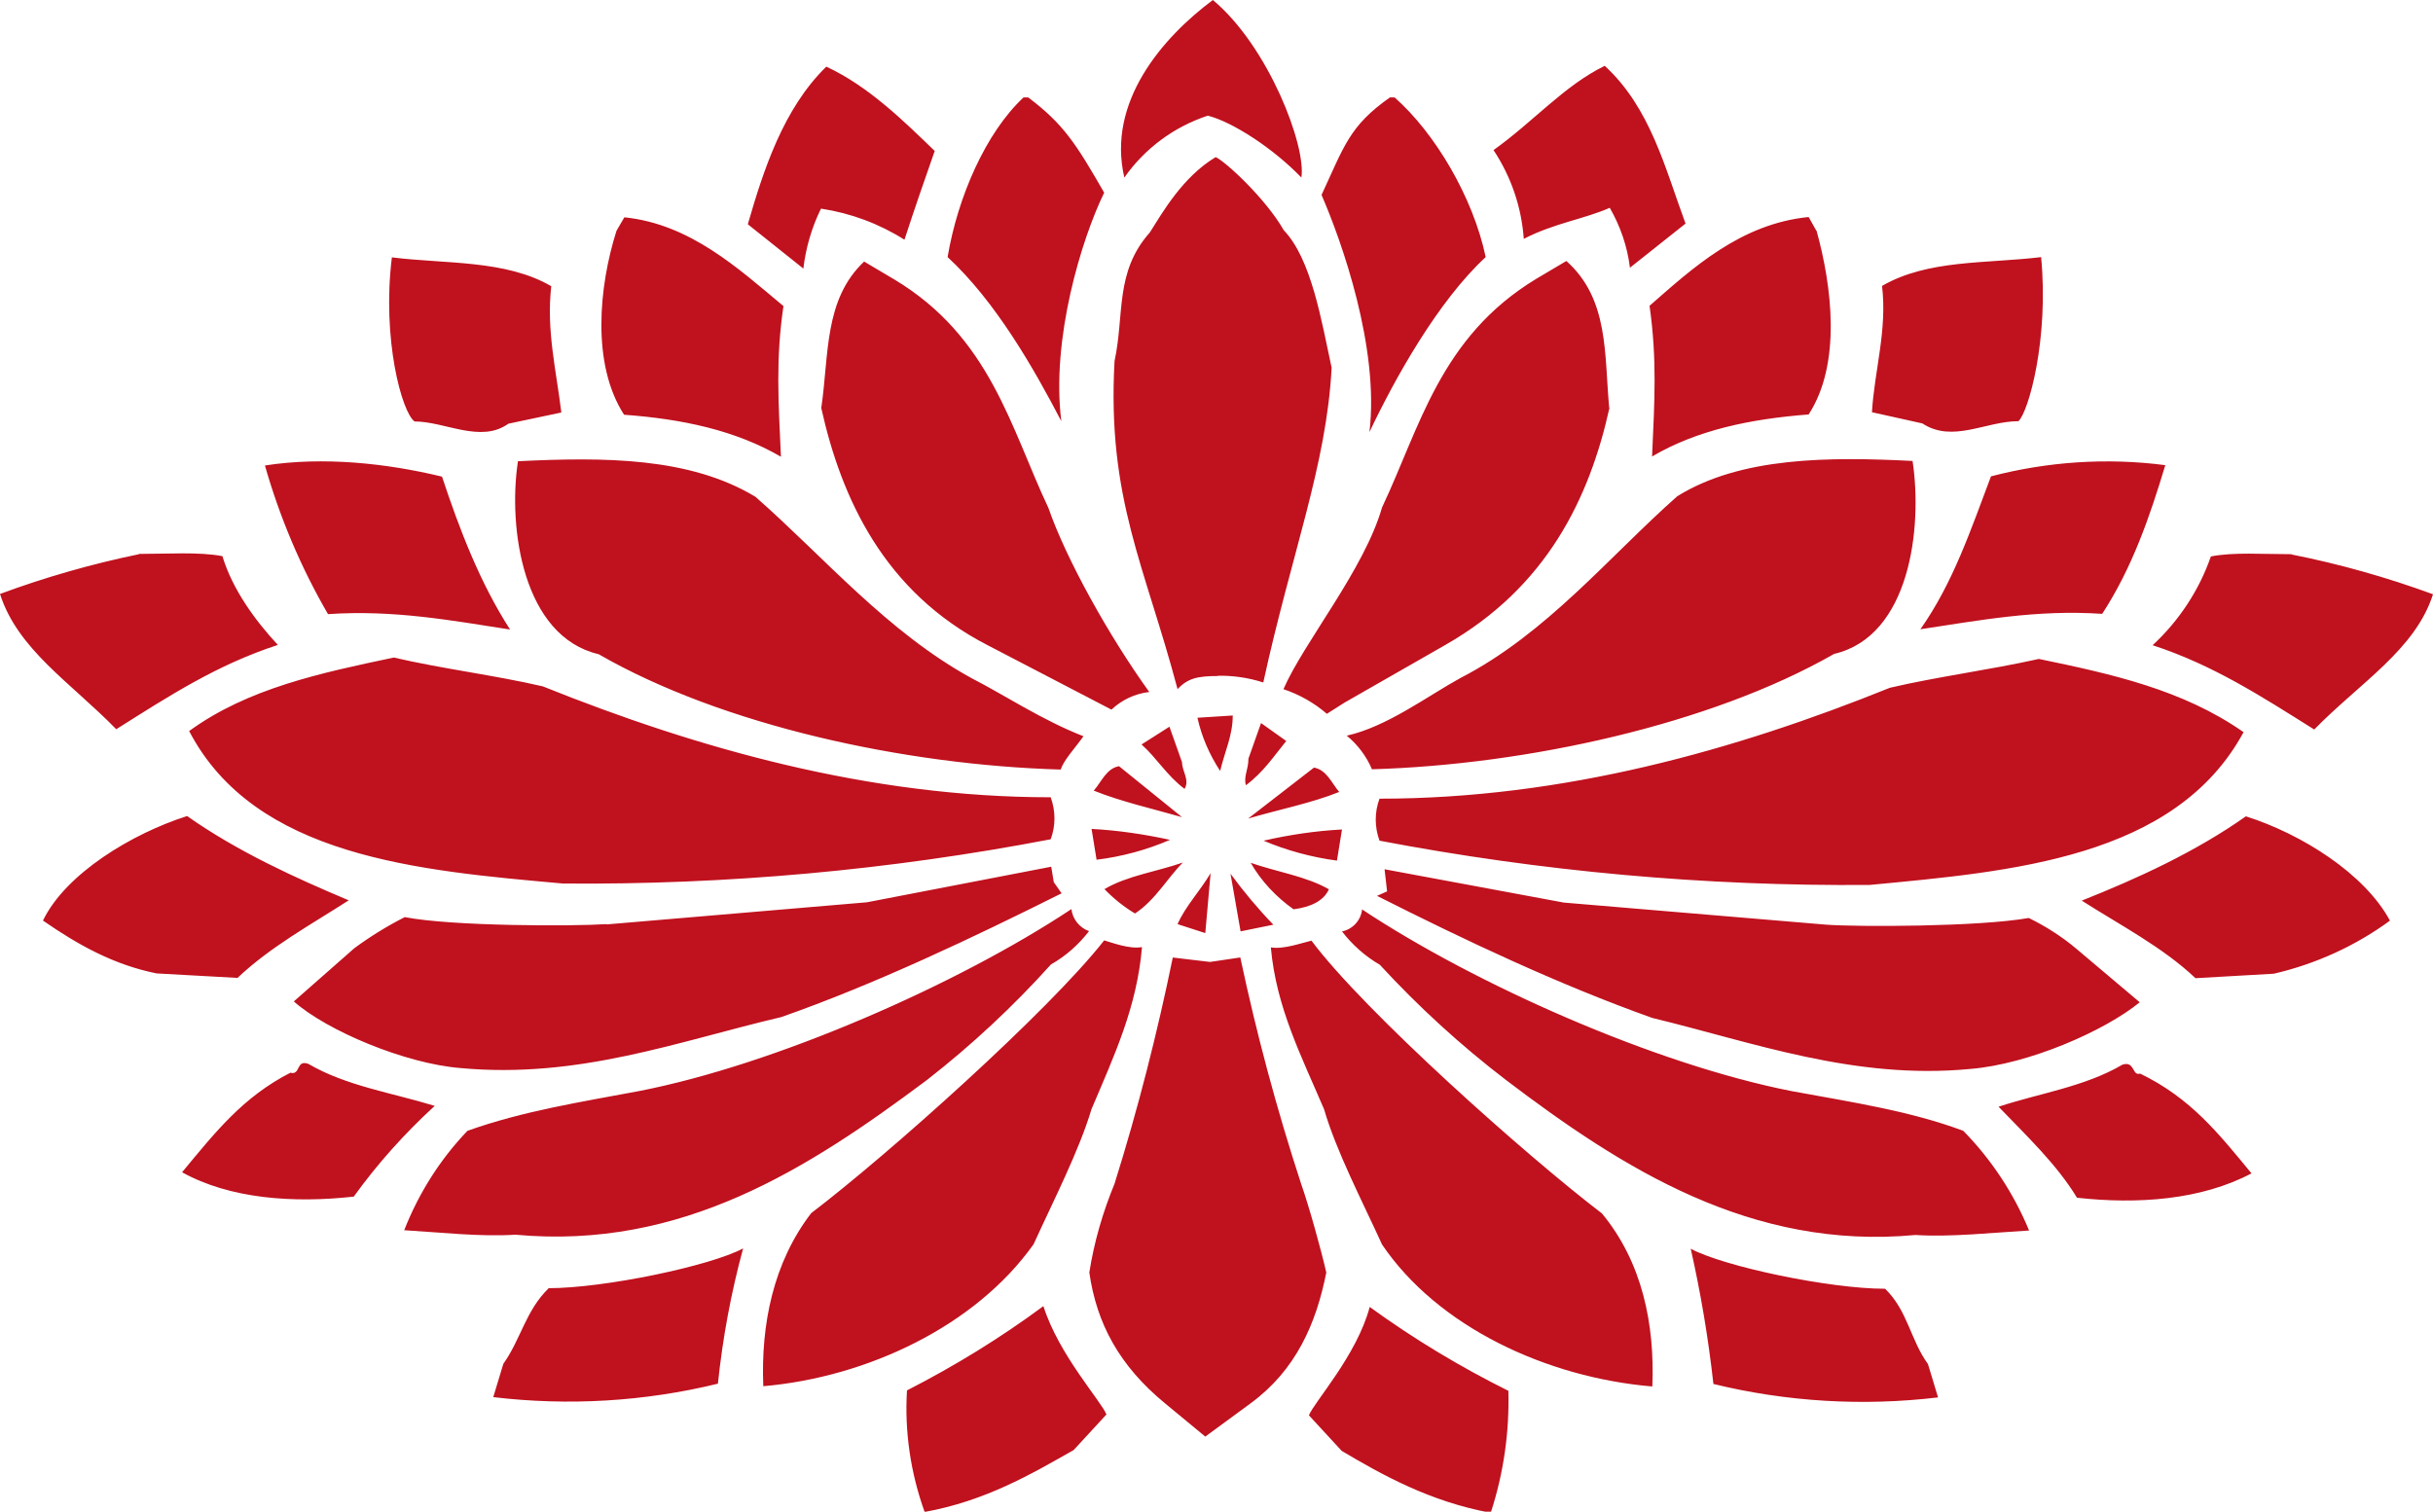 <?xml version="1.0" encoding="UTF-8"?><svg id="a" xmlns="http://www.w3.org/2000/svg" width="86.86" height="53.98" viewBox="0 0 86.86 53.98"><path d="M40.14,6.34c-.63-2.69,1.35-4.99,3.16-6.34,1.99,1.66,3.34,5.22,3.16,6.34-.99-1.03-2.44-1.98-3.34-2.21-1.21,.4-2.25,1.17-2.98,2.21Zm-13.44,1.66c.55-1.9,1.26-4.12,2.8-5.62,1.53,.71,2.8,1.98,3.87,3.01-.36,1.03-.72,2.06-1.08,3.17-.9-.57-1.92-.95-2.98-1.11-.33,.67-.54,1.39-.63,2.14l-1.98-1.58h0Zm9.83-4.52h.18c1.26,.95,1.71,1.66,2.71,3.4-.81,1.66-1.9,5.23-1.53,8.16-.99-1.9-2.35-4.28-4.06-5.86,.36-2.14,1.36-4.44,2.71-5.7h0Zm6.95,20.66c-.72,0-1.08,.08-1.44,.47-1.17-4.42-2.52-6.81-2.25-11.72,.36-1.66,0-3.17,1.26-4.59,.45-.71,1.17-1.98,2.35-2.69,.36,.16,1.8,1.5,2.43,2.61,.99,1.03,1.35,3.25,1.71,4.91-.18,3.48-1.44,6.65-2.44,11.24-.53-.17-1.08-.25-1.63-.24h.01ZM22.01,8.24l.28-.48c2.35,.24,4.06,1.82,5.68,3.17-.28,1.9-.18,3.4-.09,5.38-1.63-.95-3.54-1.35-5.6-1.5-1.17-1.81-.9-4.59-.27-6.57Zm-8.02,.95c1.9,.24,4.06,.08,5.69,1.03-.18,1.58,.18,3.01,.36,4.51l-1.89,.4c-.99,.71-2.26-.08-3.35-.08-.45-.32-1.17-2.93-.81-5.86h0Zm15.33,5.38c.28-1.9,.09-3.87,1.53-5.23l1.08,.64c3.43,2.06,4.15,5.3,5.5,8.16,.63,1.82,2.17,4.59,3.6,6.57-.51,.06-.98,.28-1.35,.63l-4.42-2.3c-3.69-1.9-5.22-5.23-5.94-8.47Zm-10.83,1.9c3.07-.15,6.13-.15,8.48,1.27,2.44,2.14,4.7,4.83,7.74,6.49,1.08,.55,2.52,1.5,3.97,2.06-.28,.4-.72,.87-.81,1.19-5.59-.16-12.09-1.58-16.5-4.12-2.7-.63-3.24-4.51-2.88-6.88h0Zm-9.02,.15c2.07-.32,4.33-.08,6.31,.4,.63,1.9,1.36,3.8,2.43,5.46-2.07-.32-4.15-.71-6.5-.55-.97-1.67-1.72-3.45-2.25-5.3h.01Zm-4.51,3.16c.99,0,2.16-.08,2.98,.08,.36,1.19,1.17,2.3,1.98,3.17-2.18,.71-3.88,1.82-5.77,3.01-1.62-1.66-3.52-2.85-4.15-4.83,1.62-.6,3.27-1.07,4.96-1.42h0Zm1.8,6.32c2.09-1.52,4.69-2.07,7.3-2.62,1.71,.4,3.6,.63,5.32,1.03,5.5,2.21,11.64,3.96,18.13,3.96,.18,.49,.18,1.02,0,1.5-5.74,1.1-11.57,1.63-17.41,1.58-5.14-.46-11-.94-13.35-5.45h.01Zm35.99-.47l1.26-.08c0,.71-.28,1.27-.45,1.98-.38-.58-.66-1.22-.81-1.9h0Zm-1.99,.95l.99-.63,.45,1.27c0,.32,.28,.63,.09,.95-.63-.47-1-1.11-1.53-1.58h0Zm-1.71,1.65c.28-.32,.45-.79,.9-.87l2.25,1.82c-1.08-.31-2.16-.55-3.16-.95h0ZM1.54,32.86c.81-1.66,3.16-3.09,5.14-3.72,1.8,1.27,3.87,2.21,5.77,3.01-1.35,.87-2.8,1.66-3.97,2.77l-2.89-.16c-1.53-.31-2.79-1.01-4.06-1.89h0Zm37.61-2.15l-.18-1.11c.94,.05,1.88,.19,2.8,.39-.83,.36-1.72,.6-2.62,.71h0Zm.28,1.04c.81-.48,1.89-.63,2.8-.95-.55,.55-.99,1.35-1.71,1.82-.4-.24-.76-.53-1.09-.87h0Zm-17.77,1.26l9.29-.79,6.58-1.27,.09,.55,.28,.4c-3.16,1.58-6.67,3.25-10.01,4.42-3.7,.87-7.22,2.21-11.45,1.82-1.99-.16-4.78-1.34-5.95-2.38l2.16-1.9c.57-.42,1.17-.79,1.8-1.11,1.7,.33,6.02,.33,7.2,.25h0Zm16.59-.55c.04,.36,.29,.67,.63,.79-.37,.48-.83,.89-1.36,1.19-1.35,1.5-2.83,2.88-4.42,4.12-4.24,3.17-8.75,6.08-14.7,5.53-1.26,.08-2.62-.08-3.97-.16,.52-1.32,1.28-2.53,2.26-3.55,1.99-.71,4.06-1.03,6.13-1.42,4.87-.95,11.36-3.8,15.42-6.49h0Zm3.6,1.73l1.35,.16,1.08-.16c.58,2.73,1.3,5.42,2.17,8.08,.28,.79,.72,2.38,.9,3.17-.36,1.82-1.08,3.48-2.7,4.67l-1.62,1.19-1.44-1.19c-1.63-1.34-2.44-2.85-2.7-4.67,.17-1.09,.48-2.15,.9-3.17,.83-2.65,1.52-5.35,2.08-8.08h-.02Zm-31.47,4.12c.36,.08,.18-.48,.63-.32,1.35,.79,2.98,1.03,4.51,1.5-1.07,.98-2.04,2.06-2.89,3.24-2.16,.24-4.42,.08-6.13-.87,1.18-1.42,2.17-2.69,3.88-3.56h0Zm9.2,7.69c1.99,0,5.77-.79,6.95-1.42-.43,1.58-.73,3.2-.9,4.83-2.62,.64-5.34,.8-8.02,.48l.36-1.19c.62-.87,.8-1.9,1.61-2.69h0Zm23.45-12.68l-.99-.32c.28-.64,.81-1.19,1.18-1.82l-.19,2.14ZM60.18,7.98l-1.99,1.58c-.09-.75-.34-1.48-.72-2.14-.9,.4-1.99,.55-3.07,1.11-.08-1.13-.45-2.22-1.08-3.17,1.44-1.03,2.52-2.3,3.97-3.01,1.63,1.5,2.15,3.64,2.88,5.62h.01Zm-10.39-4.5c1.44,1.27,2.8,3.56,3.25,5.7-1.71,1.58-3.25,4.35-4.15,6.25,.36-3.01-.99-6.81-1.71-8.47,.81-1.74,.99-2.46,2.44-3.48h.17Zm15.06,4.75c.55,1.98,.9,4.75-.28,6.57-2.07,.16-3.97,.55-5.59,1.5,.09-1.98,.18-3.48-.09-5.38,1.53-1.34,3.25-2.93,5.68-3.17l.27,.48h0Zm8.02,.95c.28,2.93-.45,5.53-.81,5.86-1.17,0-2.35,.79-3.43,.08l-1.8-.4c.09-1.5,.55-2.93,.36-4.51,1.64-.95,3.71-.79,5.69-1.03h-.01Zm-15.41,5.38c-.72,3.25-2.25,6.41-5.86,8.47l-3.6,2.06-.63,.4c-.45-.39-.98-.69-1.55-.88,.72-1.66,2.89-4.28,3.52-6.49,1.35-2.85,2.07-6.08,5.5-8.16l1.08-.64c1.53,1.36,1.35,3.34,1.53,5.24h0Zm10.82,1.9c.36,2.38-.09,6.26-2.8,6.89-4.42,2.53-11,3.96-16.5,4.12-.2-.47-.51-.88-.9-1.2,1.44-.32,2.89-1.42,4.06-2.06,3.07-1.58,5.32-4.35,7.74-6.49,2.27-1.41,5.42-1.41,8.4-1.26h0Zm9.02,.16c-.55,1.82-1.17,3.64-2.25,5.3-2.35-.16-4.42,.24-6.49,.55,1.17-1.66,1.8-3.56,2.52-5.46,2.03-.53,4.14-.67,6.22-.4h0Zm4.51,3.18c1.72,.34,3.41,.82,5.05,1.42-.63,1.98-2.62,3.17-4.24,4.83-1.9-1.19-3.6-2.3-5.77-3.01,.94-.87,1.66-1.96,2.08-3.17,.81-.16,1.89-.08,2.88-.08h0Zm-1.71,6.34c-2.44,4.51-8.3,4.98-13.35,5.46-5.87,.05-11.73-.48-17.5-1.58-.18-.49-.18-1.02,0-1.5,6.58,0,12.72-1.74,18.22-3.96,1.71-.4,3.52-.63,5.32-1.03,2.61,.54,5.14,1.1,7.3,2.61h0Zm-34.18,.32c-.45,.55-.81,1.11-1.44,1.58-.09-.32,.09-.55,.09-.95l.45-1.27s.9,.64,.9,.64Zm1.89,1.82c-.99,.4-2.17,.63-3.25,.95l2.35-1.82c.45,.08,.63,.55,.9,.87Zm37.52,4.59c-1.24,.91-2.65,1.55-4.15,1.9l-2.8,.16c-1.17-1.11-2.7-1.9-4.06-2.77,1.99-.79,4.06-1.74,5.86-3.01,1.99,.63,4.24,2.05,5.14,3.72h.01Zm-37.61-2.14c-.9-.12-1.78-.36-2.61-.71,.92-.21,1.85-.35,2.8-.4l-.18,1.11h0Zm-.28,1.03c-.18,.4-.63,.63-1.26,.71-.62-.44-1.15-1-1.53-1.66,.91,.32,1.99,.48,2.8,.95h-.01Zm17.77,1.26c1.08,.08,5.41,.08,7.22-.24,.61,.3,1.19,.67,1.71,1.11l2.25,1.9c-1.26,1.03-3.97,2.21-6.04,2.38-4.15,.4-7.76-.95-11.36-1.82-3.34-1.19-6.68-2.77-9.83-4.36l.36-.16-.09-.79,6.4,1.19,9.38,.79Zm-16.59-.55c4.06,2.69,10.46,5.53,15.33,6.49,2.17,.4,4.24,.71,6.14,1.42,1,1.02,1.8,2.23,2.35,3.56-1.35,.08-2.8,.24-4.06,.16-5.86,.55-10.46-2.38-14.61-5.53-1.62-1.24-3.13-2.62-4.51-4.12-.52-.3-.98-.71-1.35-1.19,.39-.08,.68-.4,.72-.8h0Zm-1.8,1.12c1.89,2.53,7.67,7.68,10.37,9.74,1.44,1.74,1.89,3.96,1.8,6.18-3.79-.32-7.67-2.14-9.65-5.07-.72-1.58-1.63-3.32-2.07-4.83-.81-1.9-1.71-3.64-1.9-5.78,.45,.08,1.1-.16,1.45-.24h0Zm29.59,4.75c1.8,.87,2.8,2.14,3.97,3.56-1.8,.95-4.06,1.11-6.23,.87-.72-1.19-1.8-2.21-2.8-3.25,1.45-.48,3.07-.71,4.42-1.5,.44-.15,.35,.4,.62,.32h.02Zm-9.11,7.68c.81,.79,.9,1.82,1.53,2.69l.36,1.19c-2.68,.32-5.4,.16-8.02-.48-.18-1.62-.45-3.24-.81-4.83,1.16,.63,4.94,1.43,6.93,1.43h.01Zm-13.45,3.64c.04,1.48-.17,2.95-.63,4.36-2.17-.4-3.87-1.35-5.32-2.21l-1.17-1.27c.18-.47,1.71-2.14,2.17-3.87,1.57,1.14,3.23,2.14,4.96,3h0Zm-9.56-16.4l-.36-2.06c.47,.64,.98,1.25,1.53,1.82l-1.18,.24h.01Zm-4.87,.32c.28,.08,.9,.32,1.35,.24-.18,2.14-.99,3.87-1.8,5.78-.45,1.5-1.35,3.25-2.07,4.83-2.08,2.93-5.95,4.75-9.65,5.07-.09-2.21,.36-4.42,1.71-6.18,2.71-2.06,8.48-7.21,10.46-9.74h0Zm-7.04,16.07c1.7-.87,3.33-1.87,4.87-3.01,.55,1.74,2.07,3.4,2.25,3.87l-1.17,1.27c-1.53,.87-3.16,1.82-5.32,2.21-.5-1.39-.72-2.87-.63-4.34h0Z" style="fill:#c0111e; fill-rule:evenodd;"/></svg>